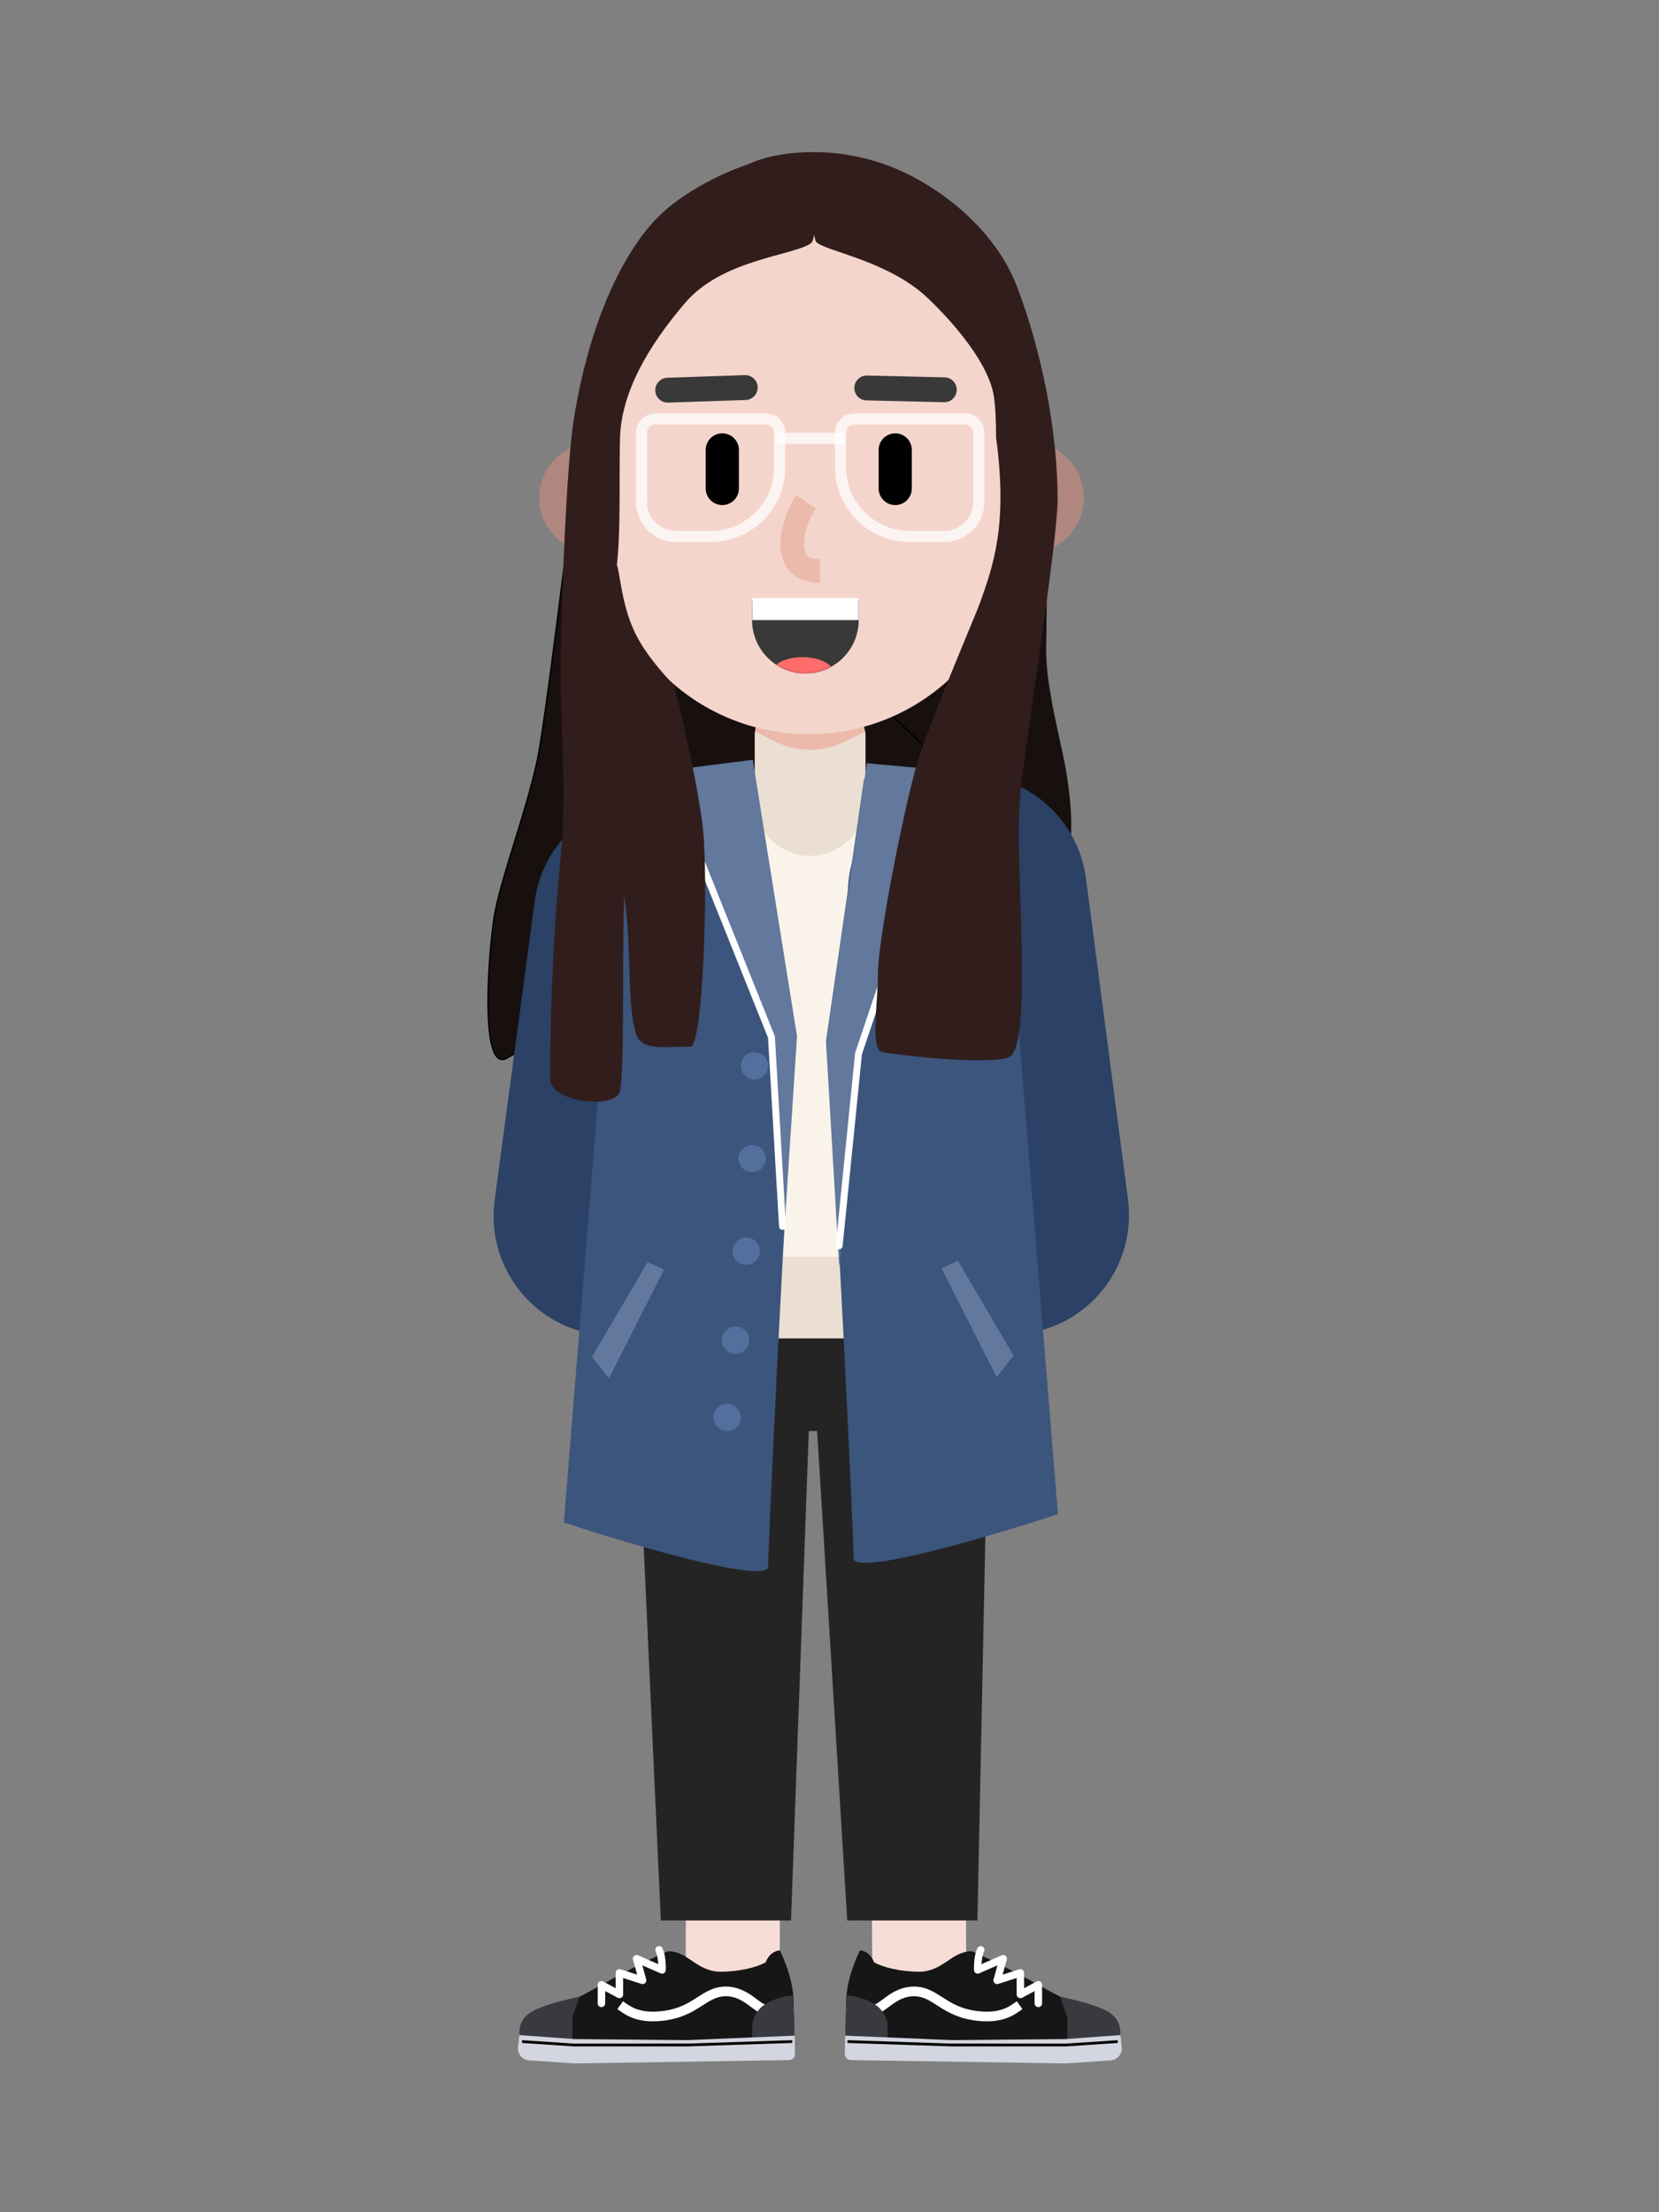 <svg width="1200" height="1600" viewBox="0 0 1200 1600" fill="none" xmlns="http://www.w3.org/2000/svg">
<rect x="0" y="0" width="1200" height="1600" fill="#808080" stroke="none"/>
<path d="M663.5 1132L665 1443" stroke="#F6DDD6" stroke-width="68"/>
<path d="M530.5 1090L530 1440" stroke="#F6DDD6" stroke-width="68"/>
<path d="M386.685 1485.05C386.486 1462.24 389.613 1458.31 409.563 1448.98C429.513 1439.66 448.305 1426.71 482.82 1411.35C482.82 1411.35 487.362 1410.49 494.757 1414.47C501.068 1417.86 509.173 1426.18 521.387 1426.07C534.649 1425.96 546.468 1423.17 553.811 1419.34C556.984 1410.7 564.022 1410.64 564.022 1410.64C564.022 1410.64 573.93 1429.38 574.094 1448.21C574.259 1467.05 574.241 1483.42 574.241 1483.42L386.685 1485.05Z" fill="#161616"/>
<path d="M448.599 1450.24C454.099 1454.22 461.099 1459.68 477.599 1458.19C503.664 1455.84 508.6 1440.3 525.1 1440.3C539.814 1440.3 547.599 1453.22 553.599 1453.22" stroke="white" stroke-width="7"/>
<path d="M476.72 1410.22C478.886 1415.06 478.886 1420.98 478.886 1424.74L460.479 1416.67L464.81 1432.28L448.028 1426.9V1442.5L435.035 1435.51V1448.96" stroke="white" stroke-width="5.414" stroke-linecap="round" stroke-linejoin="round"/>
<path d="M394.235 1450.73C400.356 1448.53 406.838 1446.86 419.265 1444.06L413.983 1459.17L414.133 1476.39L378.761 1476.69C377.317 1476.71 374.738 1474.79 375.97 1467.03C377.509 1457.34 385.538 1453.87 394.235 1450.73Z" fill="#393A40"/>
<path d="M550.099 1452.22C554.57 1447.52 568.6 1442.28 573.6 1443.77L574.599 1461.66L574.598 1476.68C545.832 1476.69 543.598 1476.69 543.598 1476.69C545.137 1466.99 541.599 1461.17 550.099 1452.22Z" fill="#393A40"/>
<path d="M575.019 1485.59L574.807 1472.3L497.004 1475.52L415.202 1474.76L375.655 1471.88L374.689 1480.54C374.143 1485.44 377.788 1489.81 382.704 1490.15L415.399 1492.39L570.755 1489.99C573.147 1489.95 575.057 1487.98 575.019 1485.59Z" fill="#D3D5E0"/>
<path d="M573.098 1476.57L497.598 1479.06L415.098 1479.07L377.598 1476.58" stroke="black" stroke-width="2"/>
<path d="M799.411 1485.05C799.61 1462.24 796.484 1458.31 776.534 1448.98C756.584 1439.66 737.792 1426.71 703.277 1411.35C703.277 1411.35 698.734 1410.49 691.339 1414.47C685.029 1417.86 676.924 1426.18 664.71 1426.07C651.447 1425.96 639.629 1423.17 632.286 1419.34C629.113 1410.7 622.075 1410.64 622.075 1410.64C622.075 1410.64 612.167 1429.38 612.002 1448.21C611.838 1467.05 611.856 1483.42 611.856 1483.42L799.411 1485.05Z" fill="#161616"/>
<path d="M737.498 1450.24C731.998 1454.22 724.998 1459.68 708.498 1458.19C682.433 1455.84 677.497 1440.3 660.997 1440.3C646.283 1440.3 638.498 1453.22 632.498 1453.22" stroke="white" stroke-width="7"/>
<path d="M709.376 1410.22C707.211 1415.06 707.211 1420.98 707.211 1424.74L725.617 1416.67L721.286 1432.28L738.069 1426.9V1442.5L751.062 1435.51V1448.96" stroke="white" stroke-width="5.414" stroke-linecap="round" stroke-linejoin="round"/>
<path d="M791.862 1450.73C785.741 1448.53 779.259 1446.86 766.832 1444.06L772.114 1459.17L771.963 1476.39L807.336 1476.69C808.779 1476.71 811.359 1474.79 810.127 1467.03C808.587 1457.34 800.559 1453.87 791.862 1450.73Z" fill="#393A40"/>
<path d="M635.998 1452.22C631.527 1447.52 617.497 1442.28 612.497 1443.77L611.498 1461.66L611.499 1476.68C640.264 1476.69 642.499 1476.69 642.499 1476.69C640.959 1466.99 644.498 1461.17 635.998 1452.22Z" fill="#393A40"/>
<path d="M611.078 1485.59L611.289 1472.3L689.092 1475.52L770.895 1474.76L810.441 1471.88L811.407 1480.54C811.954 1485.44 808.309 1489.81 803.392 1490.15L770.697 1492.39L615.342 1489.99C612.949 1489.95 611.04 1487.98 611.078 1485.59Z" fill="#D3D5E0"/>
<path d="M612.999 1476.57L688.499 1479.06L770.999 1479.07L808.499 1476.58" stroke="black" stroke-width="2"/>
<path d="M587 1035C650.512 1035 701.999 1011.49 701.999 982.5C701.999 953.505 650.512 930 587 930C523.487 930 472 953.505 472 982.5C472 1011.49 523.487 1035 587 1035Z" fill="#252424"/>
<path d="M586 953H716L707 1389H612.828L586 953Z" fill="#252424"/>
<path d="M588 953H458L478 1389H572.171L588 953Z" fill="#252424"/>
<path d="M756.708 470.5C756.708 460.992 757.708 420.667 756.708 403L733.208 406L675.707 454.5C665.041 479.167 615.509 567.4 618.709 581C622.709 598 687.266 611.739 708.209 626.5C791.209 685 774.708 579 771.208 558C767.708 537 756.708 498.5 756.708 470.5Z" fill="#17100F"/>
<path d="M388.709 549.5C394.228 523.631 411.21 385.667 417.71 329.5L441.21 320L672.209 543.5C623.542 613.333 382.61 757.1 366.21 765.5C345.71 776 354.152 678.951 358.21 659C364.21 629.5 380.709 587 388.709 549.5Z" fill="#17100F" stroke="black"/>
<path d="M518 928.967V575H654V928.967C654 928.967 606.325 938 586 938C565.675 938 518 928.967 518 928.967Z" fill="#FAF3EA"/>
<rect x="546" y="493" width="80" height="116" rx="40" fill="#EBBAAA"/>
<path d="M546 529L560.509 536.254C576.556 544.278 595.444 544.278 611.491 536.254L626 529V579C626 601.091 608.091 619 586 619C563.909 619 546 601.091 546 579V529Z" fill="#EADFD2"/>
<path d="M519 968V909H655V968H519Z" fill="#EADFD2"/>
<path d="M386.765 651.849C393.177 604.005 437.517 570.674 485.259 577.809C531.991 584.793 564.465 627.993 558.188 674.825L529.207 891.055C522.794 938.899 478.454 972.231 430.713 965.096C383.981 958.111 351.506 914.911 357.783 868.079L386.765 651.849Z" fill="#2B4166"/>
<path d="M785.509 635.312C779.229 587.35 734.827 553.866 686.986 561.016C640.357 567.984 607.904 611.02 614.025 657.767L644.438 890.025C650.719 937.988 695.121 971.471 742.962 964.322C789.59 957.353 822.043 914.318 815.922 867.57L785.509 635.312Z" fill="#2B4166"/>
<path d="M407.883 1101.14L450.831 567.729L543.5 561L576 750.5C567.41 863.883 555.624 1119.18 555.624 1132.93C555.624 1146.67 450.831 1115.46 407.883 1101.14Z" fill="#3C557C"/>
<path d="M480.301 918.237L440.434 997.032L428.188 981.44L468.466 912.777L480.301 918.237Z" fill="#62789C"/>
<path d="M576.5 749.5L544.5 549.5L474 558.5L559.5 746.5L567.5 887L576.5 749.5Z" fill="#62789C"/>
<path d="M765.211 1095.13L722.5 567.5L625 563.5L597.5 753C606.09 866.383 617.469 1113.17 617.469 1126.91C617.469 1140.66 722.263 1109.45 765.211 1095.13Z" fill="#3C557C"/>
<path d="M681.031 917.237L720.898 996.032L733.143 980.44L692.866 911.777L681.031 917.237Z" fill="#62789C"/>
<path d="M597.5 754L627 552C627 552 678.833 557 690.5 557L621 762.5L607 916L597.5 754Z" fill="#62789C"/>
<path d="M690 557L621 762L607 901" stroke="white" stroke-width="5" stroke-linecap="round"/>
<path d="M481 558L558 750L566 887" stroke="white" stroke-width="5" stroke-linecap="round"/>
<circle cx="545.747" cy="770.874" r="9.878" fill="#536F9D"/>
<circle cx="539.734" cy="904.872" r="9.878" fill="#536F9D"/>
<circle cx="544.028" cy="837.873" r="9.878" fill="#536F9D"/>
<circle cx="532.003" cy="969.294" r="9.878" fill="#536F9D"/>
<circle cx="525.991" cy="1025.13" r="9.878" fill="#536F9D"/>
<path opacity="0.5" d="M744 400C766.091 400 784 382.091 784 360C784 337.909 766.091 320 744 320C721.909 320 704 337.909 704 360C704 382.091 721.909 400 744 400Z" fill="#DE8E7C"/>
<path opacity="0.5" d="M430 400C407.909 400 390 382.091 390 360C390 337.909 407.909 320 430 320C452.091 320 470 337.909 470 360C470 382.091 452.091 400 430 400Z" fill="#DE8E7C"/>
<path d="M435 275C435 192.157 502.157 125 585 125C667.843 125 735 192.157 735 275V381C735 463.843 667.843 531 585 531C502.157 531 435 463.843 435 381V275Z" fill="#F4D5CC"/>
<path d="M608 313C608 307.477 612.477 303 618 303H698C703.523 303 708 307.477 708 313V363C708 376.807 696.807 388 683 388H658C630.386 388 608 365.614 608 338V313Z" stroke="white" stroke-opacity="0.75" stroke-width="8"/>
<path d="M564 313C564 307.477 559.523 303 554 303H474C468.477 303 464 307.477 464 313V363C464 376.807 475.193 388 489 388H514C541.614 388 564 365.614 564 338V313Z" stroke="white" stroke-opacity="0.75" stroke-width="8"/>
<rect x="561" y="313" width="50" height="8" fill="white" fill-opacity="0.75"/>
<path d="M647.537 325.407V353.297" stroke="black" stroke-width="24" stroke-linecap="round"/>
<path d="M522.46 325.407V353.297" stroke="black" stroke-width="24" stroke-linecap="round"/>
<path fill-rule="evenodd" clip-rule="evenodd" d="M621.135 434.603V448.469C621.135 469.769 603.868 487.037 582.567 487.037C561.267 487.037 544 469.769 544 448.469V434.603H621.135Z" fill="#393939"/>
<mask id="mask0" mask-type="alpha" maskUnits="userSpaceOnUse" x="544" y="428" width="78" height="60">
<path fill-rule="evenodd" clip-rule="evenodd" d="M620.625 428C620.96 430.046 621.135 432.146 621.135 434.287V448.47C621.135 469.77 603.868 487.037 582.567 487.037C561.267 487.037 544 469.77 544 448.47V434.287C544 432.146 544.174 430.046 544.51 428H620.625Z" fill="#434343"/>
</mask>
<g mask="url(#mask0)">
<ellipse rx="23.258" ry="12.667" transform="matrix(-1 0 0 1 580.51 487.942)" fill="#FF6C6C"/>
<rect width="77.135" height="15.907" transform="matrix(-1 0 0 1 621.135 432.604)" fill="white"/>
</g>
<path d="M648.852 169.512C601.252 143.112 580.852 141.012 524.852 181.512C468.352 167.012 518.852 130.012 540.852 119.012C562.852 108.012 612.352 104.012 653.852 125.012C695.352 146.012 708.352 202.512 648.852 169.512Z" fill="#311E1C"/>
<path d="M495.556 219.071C522.493 187.512 573.493 185.012 586.493 176.012C591.494 173.591 591.493 126.967 579.493 117.512C562.993 104.512 504.493 130.013 478.493 154.513C452.493 179.013 426.713 230 414.993 303.513C409.493 338.013 405.493 447.513 405.493 486.513C405.493 525.513 409.993 576.013 405.493 620.513C402.423 650.874 397.999 706 398 780.5C398 797.513 445.762 802.658 448.493 789C452.493 769 448.999 656.013 453 620.513C457.41 581.387 464.493 554.013 458.993 517.513C453.494 481.013 436.993 444.513 443.493 423.013C449.993 401.513 447.493 349.013 448.493 316.513C449.493 284.013 468.241 251.073 495.556 219.071Z" fill="#311E1C"/>
<path d="M450 640.5C443.6 610.1 431.167 471 429 406C430 406.333 439.1 408.6 441.5 409C443.9 409.4 445.833 409.167 446.5 409C449.333 421.5 450.574 440.148 460 459C467.5 474 481 488.833 487.5 495.5C493.167 517.667 505.3 569.6 508.5 600C512.5 638 508.5 757 499.5 757C478.607 757 463.906 760 460 747.5C452.5 723.5 458 678.5 450 640.5Z" fill="#311E1C"/>
<path d="M671.501 216C641.952 187.634 594.499 181.501 589.999 174.501C585.332 158.501 584.413 122.612 605 115.501C632.501 106.001 711.5 144.5 735.5 207C753.39 253.589 765 311.5 765 361.5C765 391 741 544 738.5 569C736 594 737 612.5 738.5 665C740 717.5 740 761.975 729 765C709 770.5 646.5 762.5 638 761C629.5 759.5 635 724.8 635 705.5C635 679 653 589.5 662.5 555C669.801 528.487 706 444 708.5 437C718.731 408.352 729 379.5 720.5 316.5C720.5 305.5 719.999 292 718.5 284.5C714.716 265.574 696.501 240 671.501 216Z" fill="#311E1C"/>
<path d="M626.953 280.598L683.047 281.903" stroke="#393939" stroke-width="18" stroke-linecap="round"/>
<path d="M482.961 282.202L539.038 280.299" stroke="#393939" stroke-width="18" stroke-linecap="round"/>
<path d="M583 363C573 378 563 413 593 413" stroke="#EBBAAA" stroke-width="17"/>
</svg>
